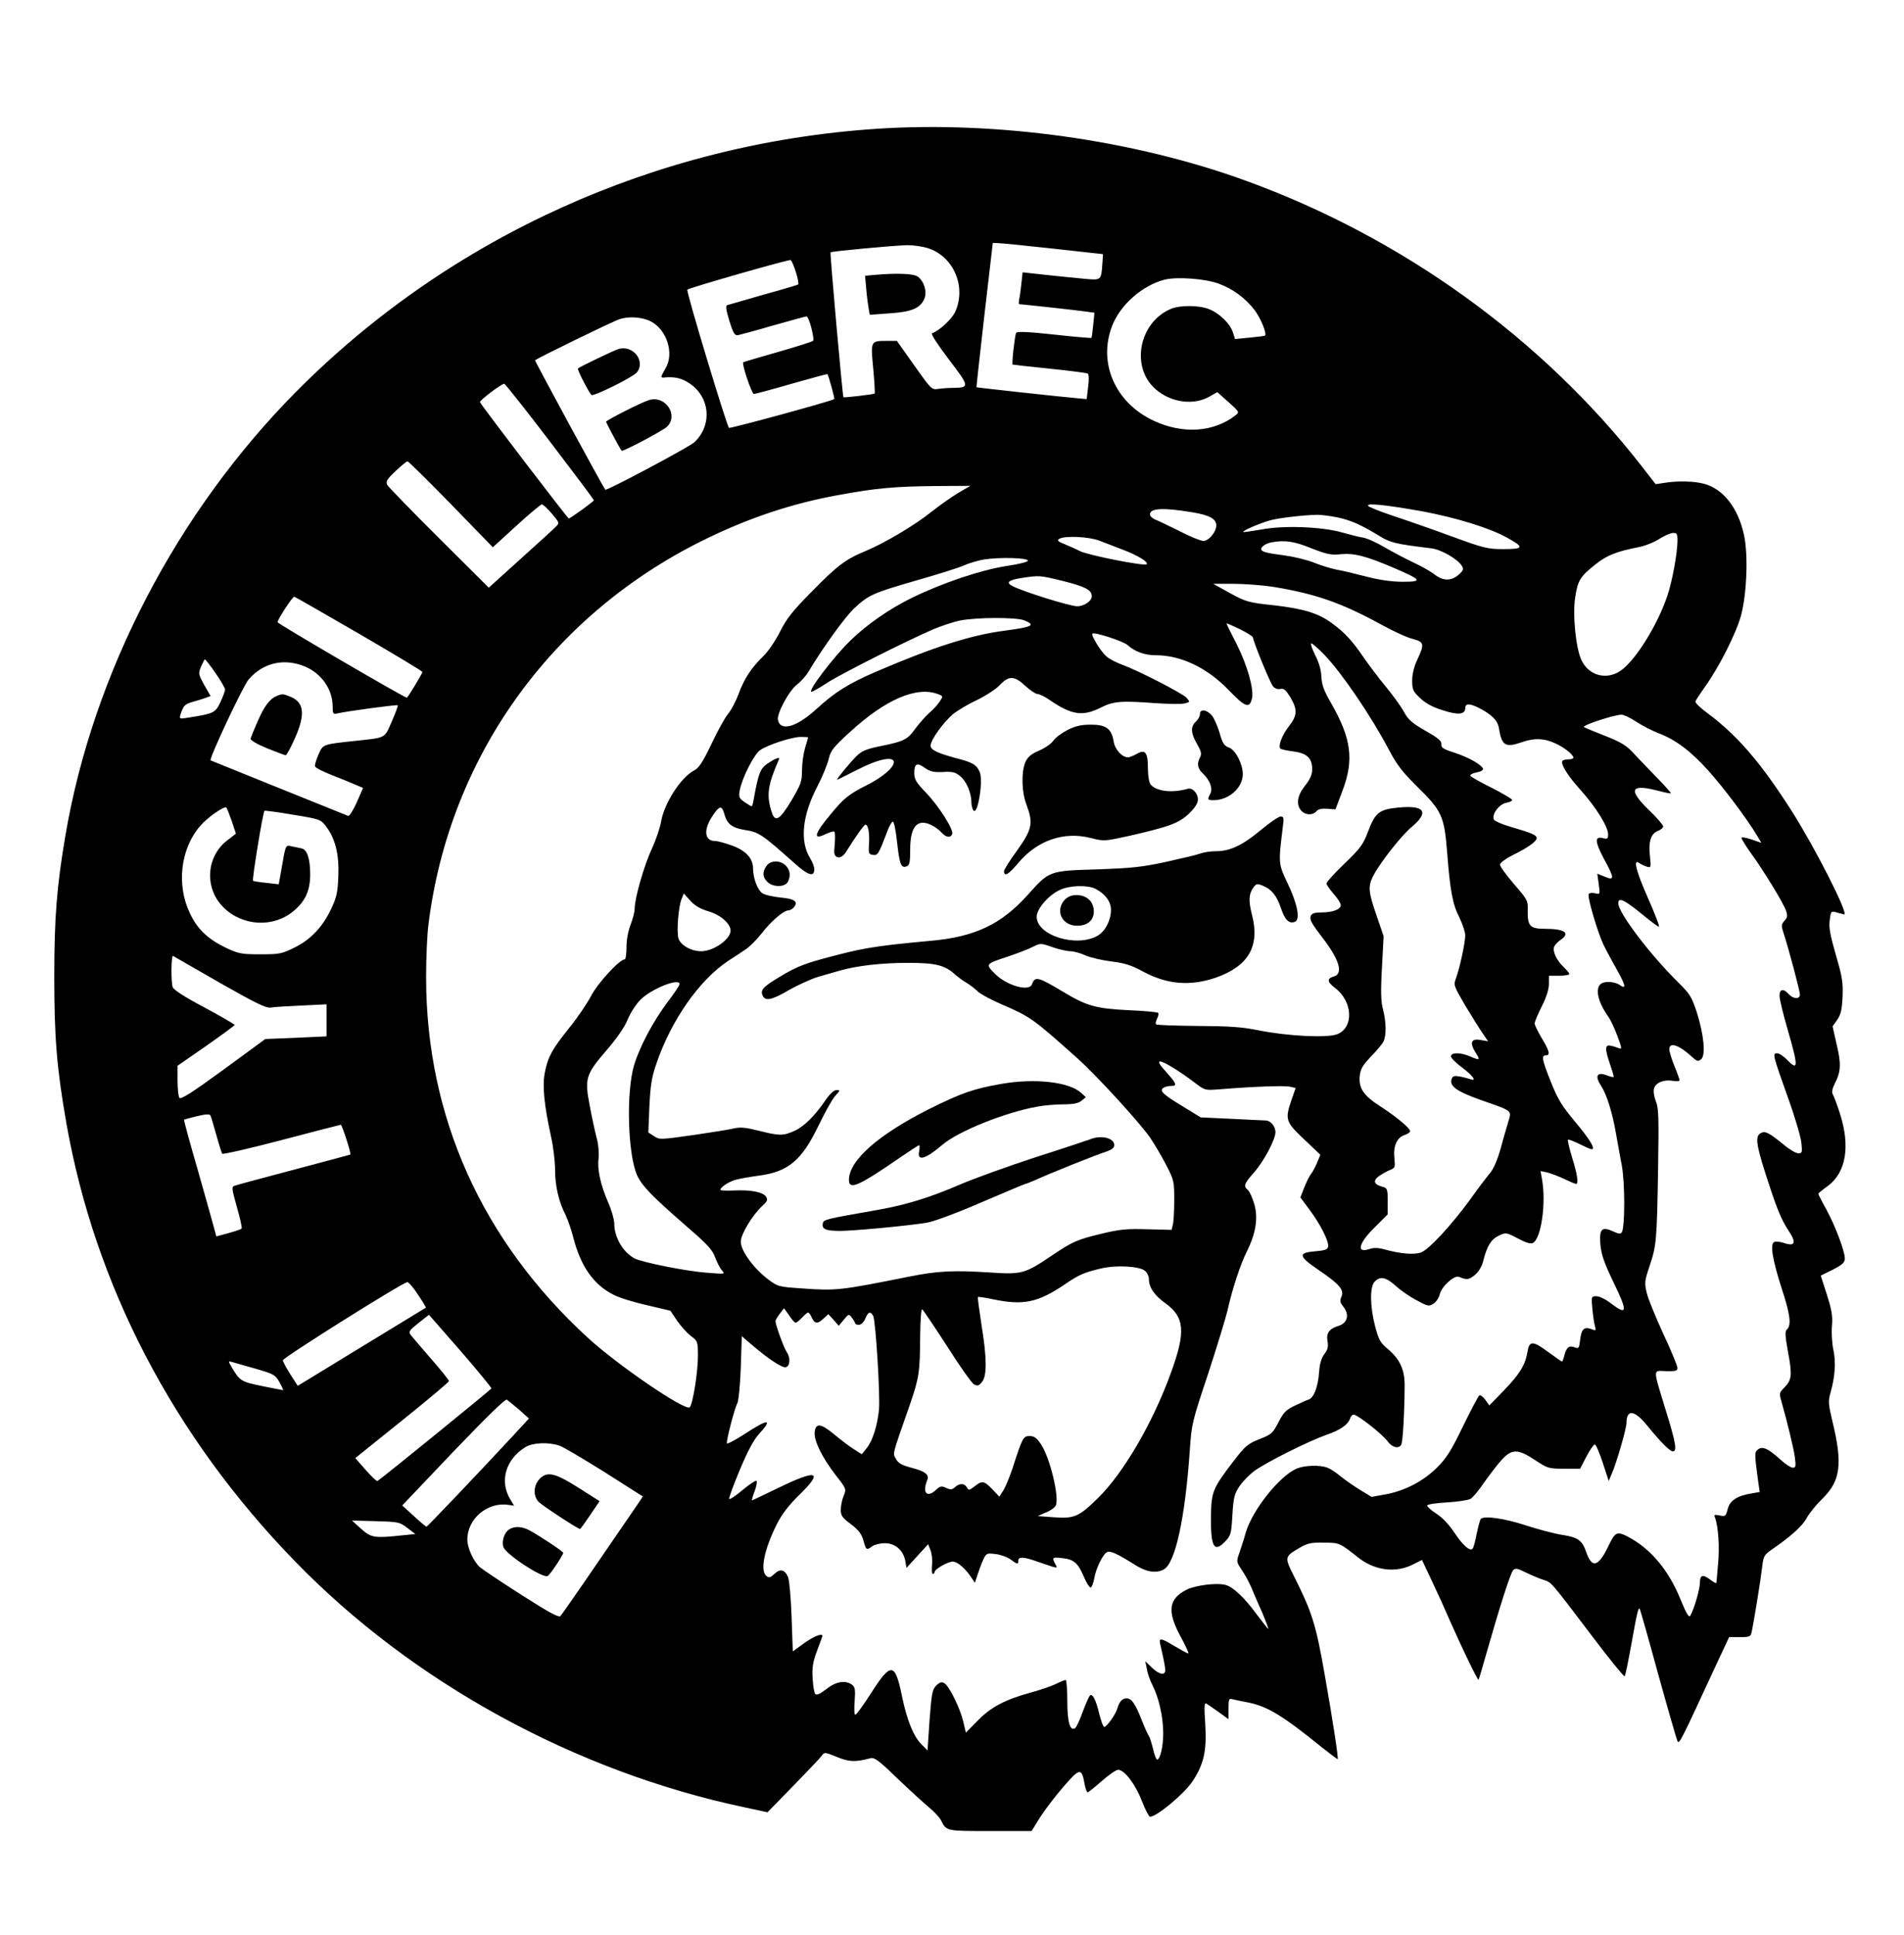 <?xml version="1.0" standalone="no"?>
<!DOCTYPE svg PUBLIC "-//W3C//DTD SVG 20010904//EN"
 "http://www.w3.org/TR/2001/REC-SVG-20010904/DTD/svg10.dtd">
<svg version="1.0" xmlns="http://www.w3.org/2000/svg"
 width="933pt" height="948pt" viewBox="0 0 933 948"
 preserveAspectRatio="xMidYMid meet">

<g transform="translate(0,948) scale(0.1,-0.1)"
fill="#000000" stroke="none">
<path d="M4295 8849 c-1081 -72 -2093 -531 -2845 -1289 -584 -590 -993 -1376
-1129 -2170 -43 -253 -55 -404 -55 -695 0 -300 12 -447 59 -716 140 -796 525
-1535 1120 -2147 576 -594 1374 -1031 2204 -1206 l112 -24 126 129 c70 72 133
138 140 148 12 18 15 18 74 -6 61 -25 89 -26 166 -6 19 4 43 -14 130 -99 60
-57 129 -120 154 -141 25 -20 52 -49 60 -64 27 -54 24 -53 241 -53 l203 0 42
68 c24 37 75 104 115 150 79 92 89 93 103 11 4 -21 10 -39 15 -39 4 0 35 25
69 55 34 30 70 55 80 55 31 0 85 -71 116 -152 17 -43 35 -78 40 -78 33 0 167
111 209 174 55 83 70 150 62 279 -6 88 -5 107 6 101 7 -4 34 -23 61 -42 l47
-34 0 52 c0 44 2 51 18 46 9 -2 44 -10 77 -16 96 -19 171 -65 360 -218 43 -34
79 -61 80 -60 4 5 -23 184 -64 416 -43 246 -62 305 -152 484 -45 90 -45 92 30
136 39 22 56 26 118 25 77 -1 76 0 167 -72 83 -66 187 -79 274 -33 l40 20 50
-106 c28 -59 67 -145 87 -192 54 -123 136 -293 140 -289 2 2 20 63 40 134 66
231 117 390 130 403 10 11 21 9 61 -11 27 -13 66 -30 86 -36 42 -14 31 -1 238
-274 85 -113 158 -202 161 -199 4 4 18 75 33 157 28 156 34 181 41 174 2 -3
43 -146 90 -319 48 -173 91 -322 95 -330 9 -15 15 -3 182 358 l71 152 53 0
c49 0 53 2 58 27 11 51 44 257 51 316 6 55 9 60 53 90 92 64 146 113 166 152
12 22 47 65 78 95 87 86 98 169 47 378 -20 84 -21 98 -9 140 22 78 27 147 14
209 -7 32 -10 85 -7 118 4 49 -1 77 -25 153 l-30 93 59 29 c48 25 59 35 59 55
0 36 -47 160 -91 241 -22 39 -39 73 -39 76 0 2 20 19 44 36 92 66 114 196 62
357 -14 44 -30 86 -35 94 -6 10 -3 27 9 51 31 60 33 98 10 193 l-20 89 22 31
c18 26 24 49 27 114 3 71 -2 99 -33 205 -28 98 -35 134 -30 170 6 46 6 46 38
37 17 -5 32 -9 33 -9 23 0 -140 322 -256 505 -154 241 -267 372 -416 483 -33
24 -59 49 -57 56 2 6 23 38 47 72 70 97 155 267 177 351 28 108 35 295 14 392
-28 131 -101 226 -196 251 -47 13 -127 15 -191 5 l-46 -7 -69 89 c-489 627
-1174 1120 -1940 1398 -550 200 -1219 293 -1809 254z m865 -587 l245 -27 -3
-45 c-6 -84 -5 -83 -86 -76 -39 4 -124 12 -188 19 l-117 13 -6 -55 c-3 -31 -8
-66 -11 -78 -2 -13 -2 -23 0 -23 10 0 285 -30 325 -36 l44 -6 -6 -60 c-3 -33
-7 -61 -9 -63 -2 -2 -84 5 -183 16 -128 14 -181 16 -186 8 -6 -11 -22 -150
-17 -155 2 -1 83 -10 181 -20 98 -10 182 -21 187 -24 6 -4 7 -30 2 -66 l-7
-59 -35 3 c-73 6 -504 53 -505 55 -1 1 17 161 39 355 l41 352 25 -1 c14 0 135
-12 270 -27z m-612 2 c125 -41 188 -188 133 -311 -17 -37 -78 -93 -114 -106
-7 -2 28 -56 82 -127 101 -132 103 -139 26 -140 -22 0 -56 -2 -75 -5 -35 -5
-35 -5 -120 115 l-85 120 -50 0 c-79 0 -79 0 -66 -135 6 -65 9 -120 7 -123 -5
-4 -147 -21 -153 -18 -4 3 -67 706 -63 710 6 5 305 33 376 35 29 0 74 -6 102
-15z m-648 -117 c10 -31 15 -59 11 -61 -3 -2 -80 -25 -171 -50 -91 -26 -170
-49 -177 -51 -8 -3 -5 -24 11 -77 19 -61 26 -72 42 -70 10 2 89 23 174 48 85
24 158 44 162 44 12 0 41 -111 32 -120 -5 -4 -83 -29 -174 -55 -91 -26 -167
-48 -168 -50 -8 -8 42 -155 52 -155 6 0 89 22 185 50 96 27 175 49 176 47 7
-13 36 -119 33 -122 -10 -9 -511 -146 -516 -141 -12 13 -211 671 -204 677 9 9
494 148 506 145 5 -1 16 -28 26 -59z m2073 -57 c70 -26 130 -71 174 -128 30
-39 62 -117 52 -126 -2 -2 -36 -6 -76 -10 l-71 -7 -11 34 c-14 42 -64 91 -115
112 -48 20 -142 21 -188 2 -157 -66 -199 -285 -76 -393 76 -67 189 -82 268
-35 l35 20 55 -49 c53 -47 54 -49 35 -64 -107 -84 -259 -94 -402 -27 -188 88
-273 282 -204 463 40 105 149 200 258 228 60 15 200 5 266 -20z m-2783 -185
c78 -41 115 -157 71 -230 -25 -44 -26 -47 -3 -44 47 4 82 -3 119 -28 103 -67
115 -206 25 -290 -25 -23 -430 -239 -436 -232 -12 15 -347 632 -344 634 12 11
381 191 413 201 46 16 113 11 155 -11z m-496 -587 c119 -156 216 -285 216
-289 0 -5 -115 -89 -123 -89 -5 0 -431 557 -435 570 -3 8 105 90 119 90 4 0
105 -127 223 -282z m-484 -308 l205 -211 115 105 c63 58 120 105 125 105 6 0
28 -20 49 -45 38 -45 38 -46 20 -64 -10 -11 -89 -82 -174 -159 l-155 -140
-243 242 c-134 133 -248 251 -254 261 -9 17 -3 27 40 68 28 26 54 48 59 48 4
0 100 -94 213 -210z m2485 55 c-33 -20 -91 -61 -129 -91 -83 -67 -232 -155
-326 -194 -97 -40 -139 -72 -266 -202 -90 -91 -120 -129 -152 -193 -22 -44
-59 -98 -82 -120 -58 -56 -93 -109 -120 -183 -13 -35 -36 -80 -53 -100 -16
-20 -53 -87 -82 -149 -41 -86 -60 -115 -83 -127 -65 -33 -147 -161 -162 -249
-5 -30 -25 -90 -45 -133 -38 -81 -85 -244 -85 -295 0 -16 -9 -51 -20 -79 -12
-31 -20 -74 -20 -110 0 -33 -4 -60 -9 -60 -25 0 -131 -115 -164 -178 -20 -38
-68 -109 -108 -158 -84 -105 -103 -139 -119 -217 -13 -65 -4 -158 30 -314 11
-48 20 -122 20 -164 0 -78 18 -157 52 -222 10 -21 28 -72 38 -112 36 -139 99
-229 197 -278 26 -14 100 -37 163 -51 l115 -27 33 -49 c19 -27 49 -61 68 -75
33 -25 34 -28 34 -99 0 -77 -25 -235 -40 -250 -20 -21 -352 205 -500 341 -519
476 -791 1083 -792 1763 0 96 5 216 12 265 102 813 597 1506 1339 1875 224
111 438 183 670 225 184 34 276 42 476 44 l170 1 -60 -35z m2275 -90 c165 -31
329 -81 415 -129 85 -47 83 -56 -17 -56 -78 0 -96 4 -259 64 -95 35 -225 80
-286 100 -62 21 -116 42 -119 48 -10 15 86 5 266 -27z m-1125 -5 c83 -14 115
-32 115 -64 0 -32 -37 -76 -63 -76 -13 0 -65 21 -117 48 -52 26 -106 52 -120
57 -14 6 -25 17 -25 25 0 31 66 34 210 10z m706 -24 c70 -15 117 -36 209 -92
54 -33 79 -39 252 -60 49 -5 132 -53 152 -87 9 -15 6 -23 -17 -43 -36 -31 -75
-31 -118 2 -19 15 -65 41 -104 59 -38 18 -101 51 -140 74 -38 22 -85 44 -105
47 -19 3 -66 15 -105 26 -100 28 -286 35 -394 14 -47 -8 -87 -14 -89 -12 -5 6
82 43 132 57 40 11 154 25 226 27 19 1 65 -5 101 -12z m1669 -113 c0 -61 -26
-203 -50 -273 -49 -144 -156 -316 -229 -366 -69 -47 -155 -24 -191 51 -28 57
-45 225 -31 310 12 81 25 102 99 160 56 45 102 63 213 85 31 6 76 24 100 40
24 15 54 29 67 29 19 1 22 -4 22 -36z m-2832 -2 c26 -10 79 -30 117 -45 71
-27 124 -60 114 -70 -10 -11 -292 45 -329 65 -19 10 -53 25 -75 34 -31 12 -36
18 -25 25 27 17 148 11 198 -9z m1038 -37 c77 -30 97 -34 144 -29 65 6 122 -8
260 -67 137 -59 143 -68 44 -68 -53 0 -112 8 -177 25 -54 14 -121 30 -150 35
-28 6 -78 21 -112 35 -33 13 -96 28 -140 34 -86 11 -115 18 -115 31 0 12 23
28 50 33 66 12 110 6 196 -29z m-1389 -60 c2 -6 -39 -17 -106 -27 -122 -19
-309 -81 -459 -154 -110 -53 -224 -132 -305 -211 -84 -82 -214 -253 -190 -251
4 0 40 20 78 45 70 45 386 204 520 262 39 16 96 35 128 42 82 16 276 17 316 1
58 -24 43 -32 -99 -51 -162 -21 -349 -81 -626 -200 -136 -59 -201 -99 -294
-184 -97 -89 -177 -111 -188 -52 -6 30 54 142 92 171 19 15 46 44 58 65 70
117 181 271 225 311 69 64 90 74 302 135 102 29 207 62 232 73 26 12 71 25
100 30 72 12 211 9 216 -5z m171 -100 c111 -28 142 -44 142 -75 0 -23 -37 -49
-72 -49 -34 0 -260 70 -317 99 -33 17 -20 29 41 39 93 14 90 14 206 -14z
m1032 -29 c207 -34 333 -78 529 -185 58 -32 127 -64 154 -70 56 -15 58 -25 22
-102 -16 -33 -25 -71 -25 -102 0 -44 4 -53 39 -86 26 -25 61 -44 109 -59 76
-25 112 -22 112 10 0 23 20 24 63 3 67 -34 96 -63 102 -102 14 -86 32 -96 115
-67 58 20 106 19 160 -6 45 -20 90 -56 90 -71 0 -4 -11 -8 -24 -8 -14 0 -27
-3 -30 -8 -9 -15 24 -70 89 -142 77 -86 135 -180 135 -217 0 -22 -3 -24 -25
-19 -42 11 -40 -17 4 -100 53 -97 53 -109 5 -89 l-37 15 7 -51 c7 -51 7 -51
-18 -45 -14 3 -27 2 -31 -4 -8 -12 42 -182 71 -245 13 -27 42 -81 64 -120 46
-81 51 -104 18 -81 -27 19 -79 21 -96 4 -26 -26 -10 -90 40 -160 9 -12 29 -54
43 -92 23 -61 24 -68 8 -61 -10 4 -28 10 -40 12 -29 7 -30 -14 -3 -92 11 -32
19 -60 17 -61 -2 -2 -18 2 -36 9 -46 17 -57 -5 -25 -53 27 -41 55 -130 73
-235 7 -38 19 -108 28 -154 16 -86 16 -303 0 -328 -6 -9 -16 -8 -41 4 -56 26
-70 14 -64 -62 5 -52 17 -88 66 -190 69 -142 66 -161 -13 -101 -25 20 -58 36
-72 36 -25 0 -26 -1 -20 -62 3 -35 9 -73 13 -86 6 -20 4 -22 -18 -13 -35 13
-49 0 -55 -52 -5 -43 -7 -45 -28 -37 -27 10 -40 -1 -50 -43 -4 -15 -9 -27 -11
-27 -2 0 -31 20 -65 45 -78 58 -95 58 -104 3 -11 -65 -37 -108 -115 -189 l-72
-74 -20 28 c-11 15 -24 25 -29 21 -5 -3 -41 -71 -80 -151 -58 -120 -80 -155
-127 -202 -67 -67 -159 -115 -254 -132 l-67 -12 -56 34 c-31 19 -74 49 -95 66
-21 18 -50 37 -65 43 -38 14 -110 12 -150 -4 -84 -35 -217 -202 -250 -312 -9
-33 -24 -78 -32 -102 -15 -42 -14 -44 10 -80 14 -20 36 -59 48 -87 11 -27 36
-85 55 -127 18 -43 31 -78 29 -78 -2 0 -28 33 -58 73 -61 83 -116 134 -153
143 -43 11 -147 -2 -190 -24 -88 -45 -96 -105 -29 -229 25 -46 42 -83 38 -83
-5 0 -34 16 -66 35 -68 41 -79 43 -72 12 18 -79 25 -114 25 -129 0 -28 -31
-21 -66 13 l-32 31 8 -39 c3 -21 16 -57 28 -80 30 -58 52 -155 52 -234 0 -66
-15 -129 -30 -129 -4 0 -14 24 -20 53 -7 28 -16 57 -20 62 -5 6 -21 42 -36 80
-31 79 -49 105 -74 105 -21 0 -35 -16 -45 -50 -8 -29 -52 -90 -64 -90 -5 0
-16 30 -25 66 -16 69 -34 101 -46 87 -4 -4 -20 -41 -35 -80 -14 -40 -31 -76
-37 -79 -25 -16 -38 30 -38 133 0 57 -4 103 -8 103 -5 0 -27 -9 -49 -20 -23
-11 -76 -29 -120 -41 -128 -35 -198 -72 -262 -138 l-58 -59 -13 55 c-16 66
-68 172 -92 187 -14 8 -22 6 -40 -11 -20 -20 -23 -39 -33 -170 l-10 -148 -28
28 c-40 39 -72 117 -97 237 -34 167 -54 169 -152 15 -37 -58 -71 -105 -77
-105 -5 0 -6 29 -3 67 4 56 2 68 -13 80 -33 23 -79 16 -126 -22 -29 -22 -47
-31 -54 -24 -5 5 -11 40 -13 77 -3 54 1 80 22 136 14 37 26 70 26 72 0 15 -44
-3 -90 -36 l-55 -40 -6 167 c-3 93 -11 180 -17 196 -16 38 -38 44 -67 17 -20
-19 -27 -21 -40 -10 -31 26 -10 131 52 254 25 49 58 92 110 143 120 117 88
127 -105 33 -68 -33 -125 -60 -127 -60 -2 0 3 20 13 45 9 24 13 47 9 51 -3 3
-34 -17 -69 -46 -34 -29 -64 -48 -65 -43 -2 5 22 70 53 144 39 93 68 147 95
176 68 74 42 73 -72 -2 -46 -30 -85 -50 -87 -46 -4 12 37 171 51 196 6 11 14
89 17 174 l5 155 55 -47 c76 -65 142 -108 160 -105 21 4 25 45 6 73 -15 22
-56 135 -56 153 0 5 10 21 21 36 l21 27 25 -35 c13 -20 27 -36 32 -36 4 0 18
11 31 25 13 14 26 25 30 25 4 0 12 -11 18 -25 14 -31 29 -32 58 -4 l23 21 26
-28 25 -29 25 30 c24 29 25 29 39 10 9 -11 16 -23 16 -27 0 -5 8 -8 19 -8 11
0 23 12 31 30 14 34 25 38 39 13 12 -25 35 -391 28 -461 -8 -76 -31 -151 -60
-186 l-24 -30 -38 24 c-21 13 -65 46 -97 73 -66 55 -91 57 -96 11 -4 -42 36
-123 102 -209 54 -69 54 -70 40 -103 -8 -19 -14 -50 -14 -68 0 -29 7 -39 50
-71 38 -29 52 -48 61 -80 13 -47 15 -49 43 -28 11 8 39 15 62 15 50 0 90 -34
100 -86 l6 -35 53 58 53 58 12 -30 c6 -16 10 -49 7 -72 -2 -24 -1 -43 4 -43 5
0 9 4 9 9 0 14 65 51 89 51 23 0 63 -35 92 -80 l16 -24 13 39 c7 22 19 55 28
74 15 32 17 33 60 28 24 -3 57 -14 73 -26 34 -25 39 -26 39 -6 0 20 26 19 96
-6 103 -35 98 -35 85 -11 -17 32 -14 35 34 29 57 -6 77 -23 107 -93 12 -29 27
-52 33 -51 5 2 13 22 17 44 8 51 44 122 64 130 17 6 48 -8 134 -62 56 -36 104
-44 142 -24 57 30 105 250 128 581 9 134 12 144 89 375 43 131 86 272 96 313
23 105 63 225 95 290 44 87 56 165 36 232 -9 31 -23 61 -31 68 -23 19 -19 31
29 85 50 57 106 163 106 199 0 28 -23 56 -48 57 -9 0 -85 4 -167 8 l-151 7
-85 52 c-100 60 -120 79 -98 93 8 5 24 9 37 9 32 0 28 11 -24 69 -32 35 -41
51 -29 51 18 0 96 -48 171 -105 49 -37 49 -37 124 -31 160 13 319 19 343 12
l26 -6 -20 -57 c-33 -97 -30 -108 61 -194 l80 -76 -16 -39 c-9 -21 -22 -46
-29 -54 -7 -8 -22 -38 -33 -65 l-20 -51 44 -59 c54 -72 97 -157 92 -182 -2
-14 -15 -19 -63 -23 -87 -7 -83 -24 20 -94 100 -68 123 -96 108 -129 -8 -18
-7 -28 8 -46 33 -40 23 -82 -21 -96 -46 -14 -62 -35 -55 -75 5 -28 1 -42 -15
-63 -14 -18 -23 -46 -26 -87 -5 -73 -26 -128 -51 -136 -10 -3 -40 -17 -68 -30
-42 -20 -55 -32 -80 -81 -28 -54 -34 -60 -93 -83 -58 -23 -70 -33 -129 -110
-100 -131 -107 -148 -109 -264 -2 -155 15 -185 70 -127 27 28 30 38 35 129 5
85 10 104 34 140 15 23 49 58 75 77 58 42 264 145 352 176 68 23 106 50 116
81 3 10 11 18 17 18 19 0 140 -95 165 -129 23 -32 55 -40 68 -19 8 12 16 148
17 288 1 79 -23 132 -83 182 -35 29 -44 44 -61 108 -26 99 -27 194 -4 220 27
30 56 24 104 -19 24 -22 70 -54 103 -71 55 -30 60 -31 83 -16 13 8 26 29 30
45 8 38 71 95 94 86 38 -16 49 -15 78 9 20 17 35 42 42 72 18 71 38 103 76
121 34 16 36 16 93 -14 41 -22 63 -28 74 -22 41 23 65 198 44 313 l-7 39 30
-6 c17 -4 55 -18 85 -32 29 -14 56 -25 59 -25 13 0 7 45 -19 128 -14 46 -23
86 -21 89 3 2 28 -7 56 -21 28 -14 55 -26 60 -26 21 0 -6 45 -80 134 -66 79
-86 112 -119 195 -44 110 -48 131 -25 131 23 0 18 21 -20 84 -19 32 -35 65
-35 72 0 8 16 46 35 84 23 45 35 84 35 110 l0 40 50 0 c28 0 50 4 50 8 0 5
-12 19 -26 33 -35 32 -56 76 -49 99 3 10 17 25 30 34 53 35 24 56 -76 56 -71
0 -84 14 -83 86 2 53 0 55 -67 133 -38 44 -69 87 -69 95 0 9 26 28 61 46 77
38 119 68 119 84 0 15 -23 25 -126 55 -39 11 -76 27 -82 34 -17 21 21 76 58
84 17 3 30 9 30 14 0 5 -45 31 -99 59 -55 27 -102 54 -106 59 -3 6 11 13 30
17 20 3 34 11 32 18 -7 20 -69 55 -138 78 -56 18 -68 25 -66 42 2 16 -16 31
-78 66 -66 38 -85 54 -106 94 -15 27 -55 82 -89 123 -34 41 -82 105 -107 141
-55 81 -93 123 -155 168 -67 50 -139 72 -287 89 -122 13 -134 16 -213 59 l-83
46 100 0 c55 0 143 -7 195 -15z m-4480 -230 c170 -99 310 -183 310 -187 0 -6
-62 -110 -76 -126 -4 -5 -633 362 -634 370 0 13 75 128 82 125 4 -1 147 -83
318 -182z m4380 -18 c0 -18 84 -223 98 -239 9 -11 23 -16 36 -13 17 4 27 -5
49 -41 36 -60 34 -90 -7 -142 -33 -41 -54 -97 -42 -109 3 -4 32 -10 63 -14 68
-9 93 -33 93 -88 0 -26 -10 -48 -35 -80 -39 -49 -45 -93 -18 -123 20 -22 56
-23 74 -2 8 10 26 14 53 12 l40 -3 34 90 c58 152 44 257 -55 430 -36 62 -46
90 -48 130 -1 32 -12 70 -29 103 -15 30 -25 57 -21 60 3 3 33 -23 66 -57 88
-93 230 -302 316 -466 38 -72 66 -108 140 -181 118 -116 130 -142 144 -316 15
-194 27 -257 60 -322 16 -33 29 -72 29 -88 0 -36 -27 -161 -45 -209 -13 -35
-12 -37 45 -135 33 -54 71 -116 86 -137 l26 -38 -36 6 c-47 9 -56 -12 -26 -60
25 -40 23 -41 -27 -20 -46 20 -93 20 -93 0 0 -8 25 -33 55 -55 51 -38 74 -69
41 -57 -8 3 -31 9 -50 13 -28 5 -37 3 -42 -10 -14 -36 22 -62 143 -105 157
-55 150 -50 135 -103 -7 -24 -25 -83 -38 -133 -17 -59 -35 -102 -55 -125 -16
-19 -61 -78 -99 -132 -90 -122 -196 -237 -235 -253 -32 -13 -101 -8 -183 15
-30 8 -53 8 -72 1 -65 -22 -53 28 25 105 l65 65 0 64 c0 60 -2 65 -25 71 -43
11 -49 30 -17 53 16 11 41 25 55 30 23 9 24 14 20 55 -7 59 11 102 48 115 16
5 29 14 29 19 0 15 -66 70 -143 120 -85 54 -110 91 -104 151 4 35 14 52 55 95
27 28 55 61 61 73 15 29 14 97 -2 158 -10 38 -12 87 -5 205 l8 154 -35 102
c-40 116 -42 141 -16 193 34 65 136 196 190 241 85 72 63 106 -65 94 -95 -9
-115 -24 -150 -117 -24 -64 -37 -82 -115 -157 -49 -47 -89 -91 -89 -98 0 -6
16 -29 35 -51 19 -21 35 -46 35 -55 0 -21 -39 -36 -96 -36 -32 0 -46 -5 -51
-17 -7 -18 3 -36 63 -114 79 -104 97 -171 49 -183 -33 -9 -32 -27 6 -55 87
-65 95 -193 13 -227 -48 -20 -247 -10 -389 19 -80 16 -140 20 -297 21 -108 1
-199 4 -203 8 -4 3 -1 16 5 28 6 12 9 25 5 28 -4 4 -68 10 -143 13 -161 8
-206 20 -322 90 -124 74 -138 78 -153 37 -14 -38 -125 -6 -182 52 -47 48 -48
47 70 86 44 15 97 35 117 46 37 18 39 18 95 -2 32 -11 71 -20 88 -20 16 0 49
-9 73 -20 24 -11 81 -24 127 -30 67 -8 100 -19 157 -50 118 -63 229 -72 354
-30 161 56 219 154 179 308 -18 70 -16 103 8 136 13 17 18 18 45 7 44 -18 68
-49 89 -110 19 -58 40 -78 68 -67 28 10 13 88 -36 190 -45 94 -45 97 -23 274
6 45 5 52 -11 52 -9 0 -52 -29 -95 -65 -90 -75 -152 -105 -220 -105 -27 0 -61
-5 -77 -11 -15 -6 -91 -24 -168 -41 -119 -26 -170 -31 -340 -37 -235 -7 -233
-7 -339 -125 -129 -144 -259 -206 -476 -225 -239 -22 -316 -33 -445 -66 -172
-44 -206 -57 -297 -112 -78 -47 -92 -62 -82 -88 12 -31 43 -26 127 23 47 27
112 56 144 66 32 9 81 23 108 31 84 24 204 38 335 38 134 0 180 -11 230 -57
14 -12 39 -31 55 -40 17 -10 42 -29 56 -43 14 -13 67 -42 117 -63 141 -61 153
-69 372 -265 94 -84 308 -318 357 -390 22 -33 58 -94 79 -135 37 -72 38 -79
38 -170 0 -52 -3 -106 -7 -120 l-6 -25 -119 3 c-100 3 -134 0 -225 -22 -120
-29 -141 -38 -246 -109 -129 -87 -145 -91 -296 -81 -183 12 -262 8 -405 -21
-330 -66 -353 -69 -517 -57 -120 8 -122 9 -172 47 -70 54 -131 138 -131 182 0
37 57 131 108 178 22 20 25 28 16 42 -14 23 -74 35 -157 31 -37 -2 -67 0 -67
3 0 12 36 37 70 48 19 6 70 15 114 21 149 19 214 73 300 252 30 62 65 125 80
141 23 25 24 27 5 27 -12 0 -32 -18 -52 -47 -53 -78 -105 -130 -152 -152 -56
-26 -76 -26 -178 0 -64 16 -89 18 -121 11 -23 -6 -114 -20 -202 -33 -157 -22
-162 -23 -189 -5 l-28 18 5 127 c5 101 11 142 33 206 72 215 212 415 355 509
25 16 62 40 82 54 21 13 56 49 79 78 46 60 109 114 132 114 8 0 20 7 27 15 23
28 4 42 -65 48 -37 4 -78 13 -89 21 -24 15 -46 75 -46 122 0 49 -36 88 -104
112 -33 12 -70 22 -82 22 -50 0 -58 51 -17 116 38 59 50 62 63 14 13 -47 38
-66 100 -76 68 -10 85 -22 241 -161 70 -63 99 -71 99 -31 0 12 -9 35 -20 53
-52 84 -39 211 35 352 24 46 48 105 55 132 10 44 22 59 105 135 173 159 326
225 430 186 27 -10 27 -11 10 -36 -9 -15 -32 -40 -51 -56 -18 -16 -49 -51 -69
-78 -39 -54 -55 -62 -174 -86 -68 -14 -90 -24 -115 -49 -33 -33 -100 -115 -94
-115 2 0 47 23 101 50 101 52 177 67 177 36 0 -26 -56 -74 -130 -111 -89 -45
-114 -64 -178 -142 -83 -99 -91 -131 -26 -99 20 9 39 15 42 12 5 -6 5 -39 0
-91 -4 -43 34 -48 58 -8 45 73 88 133 95 133 13 0 21 -42 17 -96 -3 -44 -1
-49 19 -52 24 -4 28 3 70 113 10 28 23 50 28 50 6 0 15 -46 21 -103 12 -108
20 -127 47 -116 14 5 17 21 17 84 0 114 37 153 108 116 15 -8 36 -23 46 -35
22 -24 44 -27 52 -7 8 21 -64 135 -128 202 -49 51 -58 66 -58 97 0 47 13 53
52 25 26 -18 43 -22 89 -20 48 3 61 -1 86 -22 29 -25 53 -81 53 -127 0 -13 4
-30 9 -38 21 -32 50 142 32 186 -15 36 -34 48 -113 68 -93 25 -128 41 -128 62
0 28 64 117 112 156 24 19 77 50 118 69 41 20 91 52 109 72 45 47 71 46 125
-4 24 -22 51 -40 60 -40 10 0 36 -13 59 -29 108 -74 162 -82 250 -38 63 32 99
35 273 22 61 -4 124 -5 139 -1 27 7 27 7 9 28 -21 22 -238 134 -319 163 -27
10 -61 28 -73 39 -28 24 -77 104 -69 112 9 9 151 -37 172 -56 37 -33 84 -50
138 -50 124 0 252 -61 358 -171 81 -84 102 -92 114 -40 10 46 -24 165 -76 267
-27 52 -49 97 -49 100 0 2 29 -11 65 -28 36 -18 65 -36 65 -41z m-5084 -174
c26 -38 47 -74 47 -81 0 -7 -10 -34 -23 -62 -25 -52 -31 -56 -160 -76 -45 -7
-44 -8 -29 34 9 25 19 34 51 43 22 6 52 15 65 20 l25 9 -31 54 c-29 53 -30 56
-16 90 9 20 17 36 19 36 3 0 26 -30 52 -67z m438 32 c81 -34 135 -111 136
-193 0 -39 2 -42 23 -37 46 11 292 44 296 40 2 -3 -11 -38 -29 -79 -37 -85
-25 -79 -185 -96 -155 -17 -152 -15 -175 -68 -11 -25 -19 -51 -16 -57 2 -6 37
-24 77 -40 41 -16 93 -37 116 -47 l42 -18 -31 -71 c-17 -38 -36 -68 -42 -66
-34 13 -671 271 -674 272 -9 7 158 363 186 396 71 83 174 106 276 64z m6523
-270 c29 -19 77 -44 108 -56 85 -32 159 -87 247 -185 75 -84 188 -234 237
-316 l22 -37 -46 16 c-25 8 -48 13 -51 10 -3 -3 17 -36 44 -74 63 -86 161
-246 174 -285 8 -23 7 -33 -8 -49 -15 -17 -16 -24 -5 -57 27 -83 81 -287 81
-304 0 -24 -32 -23 -55 2 -26 29 -45 25 -45 -8 0 -16 18 -91 40 -166 53 -183
53 -206 -5 -146 -16 17 -37 30 -47 30 -23 0 -22 -6 54 -219 33 -91 62 -190 65
-218 5 -49 4 -53 -15 -53 -11 0 -44 19 -72 43 -73 59 -90 68 -112 56 -27 -14
-23 -53 21 -191 57 -179 79 -232 116 -288 39 -58 31 -78 -24 -59 -17 6 -38 8
-46 5 -23 -8 -10 -86 36 -229 41 -124 48 -178 26 -199 -11 -10 -10 -29 5 -113
21 -113 18 -136 -19 -173 -24 -24 -25 -28 -14 -66 30 -106 59 -226 66 -273 6
-46 5 -53 -10 -53 -10 0 -37 18 -61 40 -59 54 -88 67 -110 49 -17 -14 -17 -19
2 -161 l7 -47 -39 -7 c-71 -11 -108 -35 -118 -77 -9 -35 -12 -37 -39 -31 -26
5 -29 4 -23 -11 16 -42 23 -146 15 -225 -4 -47 -8 -89 -8 -93 -1 -5 -13 1 -27
12 -39 30 -54 27 -54 -12 0 -32 -28 -128 -47 -162 -7 -11 -19 9 -47 77 -60
149 -150 254 -263 312 -50 25 -59 20 -91 -47 -49 -103 -81 -112 -109 -31 -20
59 -41 73 -119 85 -38 6 -118 27 -179 47 -100 33 -202 48 -219 31 -3 -3 -12
-36 -20 -73 -7 -37 -16 -70 -20 -73 -13 -14 -47 16 -88 77 -27 41 -60 76 -90
95 -26 17 -46 35 -44 40 1 6 45 12 97 15 52 3 103 11 114 17 12 6 43 44 70 84
28 39 66 89 86 110 49 52 78 51 160 -3 62 -41 67 -43 143 -43 l79 0 31 60 c17
33 36 59 41 59 6 -1 23 -42 39 -90 l29 -89 15 35 c25 58 72 222 72 249 1 69
39 64 101 -12 66 -81 112 -127 126 -127 22 0 15 42 -33 197 -66 216 -66 198 0
196 47 -1 56 1 56 16 0 9 -31 85 -70 168 -38 83 -75 173 -81 201 -11 46 -10
58 14 129 34 101 36 122 42 474 4 255 3 302 -11 334 -8 21 -13 49 -9 62 7 29
49 46 92 38 18 -3 33 -2 33 3 0 5 -11 36 -25 70 -14 34 -25 71 -25 82 0 37 48
21 112 -38 24 -22 29 -23 44 -11 23 19 14 118 -21 229 -25 76 -34 91 -89 145
-140 138 -296 343 -296 390 0 33 31 17 133 -67 32 -26 62 -48 66 -48 5 0 -20
65 -55 144 -58 131 -73 193 -40 167 6 -4 21 -12 34 -16 23 -7 23 -6 17 52 -8
70 5 110 40 123 14 5 25 15 25 22 0 6 -31 43 -70 80 -105 102 -90 130 50 93
30 -8 56 -13 58 -11 1 2 -30 37 -70 78 -40 41 -92 95 -115 120 -33 36 -61 53
-135 82 -51 20 -99 40 -106 44 -12 8 139 58 183 61 11 0 44 -15 72 -34z
m-4057 -77 c0 -2 -7 -25 -15 -52 -8 -27 -15 -76 -15 -109 0 -55 -5 -69 -52
-149 -58 -96 -80 -109 -97 -55 -26 81 -19 130 33 250 7 14 5 16 -10 11 -11 -4
-32 -17 -49 -29 -30 -22 -40 -50 -61 -167 -3 -21 -8 -38 -11 -38 -3 0 -18 10
-35 21 -27 19 -29 25 -23 58 12 62 71 178 101 197 41 27 153 63 197 64 20 0
37 -1 37 -2z m-2824 -411 l20 -61 -40 -31 c-106 -79 -116 -235 -22 -329 94
-95 249 -102 347 -17 55 46 79 100 79 177 0 77 -15 123 -43 128 -12 3 -34 7
-48 10 -30 7 -29 10 -50 -113 l-13 -73 -60 7 c-33 3 -63 8 -66 10 -6 4 48 335
56 343 1 2 64 -6 139 -19 131 -21 137 -24 161 -55 47 -61 66 -138 62 -244 -3
-81 -8 -105 -35 -162 -42 -89 -100 -151 -182 -191 -61 -30 -73 -32 -166 -32
-91 0 -106 3 -166 31 -88 42 -140 90 -177 167 -69 141 -48 321 51 433 34 40
117 97 126 88 3 -3 15 -33 27 -67z m4232 -331 c48 -25 77 -64 76 -104 0 -50
-28 -104 -64 -125 -103 -61 -300 0 -300 92 0 39 59 107 115 132 48 22 135 24
173 5z m-1895 -111 c58 -17 107 -60 107 -94 0 -42 -83 -101 -144 -101 -51 0
-103 31 -112 65 -9 35 1 153 15 189 l12 29 32 -36 c23 -25 50 -40 90 -52z
m-2397 -349 c178 -101 227 -125 250 -122 16 3 84 7 152 10 l122 6 0 -79 0 -78
-150 -7 -150 -6 -206 -151 c-155 -113 -209 -147 -215 -137 -5 7 -9 45 -9 85
l0 72 140 97 c77 54 140 100 140 103 0 3 -67 42 -149 86 -100 53 -152 87 -155
100 -9 30 -7 157 2 152 4 -2 106 -61 228 -131z m2254 -7 c0 -6 -27 -47 -61
-91 -68 -91 -133 -213 -161 -303 -41 -133 -32 -443 15 -545 25 -52 74 -102
244 -250 100 -86 124 -113 137 -149 9 -24 24 -53 33 -64 18 -19 17 -19 -72
-12 -99 7 -315 50 -355 70 -56 29 -100 103 -100 171 0 19 -13 66 -30 104 -37
85 -54 161 -47 214 3 23 0 66 -8 96 -8 30 -24 103 -35 162 -26 135 -21 153 84
275 50 58 87 112 102 149 13 32 41 75 62 96 53 54 192 109 192 77z m-2270
-739 c13 -47 26 -88 29 -92 4 -4 135 26 291 67 156 41 287 75 290 75 6 0 52
-142 47 -146 -1 -1 -126 -34 -276 -74 -151 -40 -282 -75 -292 -79 -15 -5 -13
-15 12 -105 16 -55 26 -102 23 -105 -3 -3 -32 -13 -65 -22 l-59 -16 -11 41
c-6 23 -42 151 -80 285 -39 134 -69 244 -67 246 2 1 30 9 63 17 42 10 62 11
66 4 3 -6 16 -49 29 -96z m4551 -666 c11 -9 19 -28 19 -41 0 -40 27 -79 80
-117 95 -68 101 -140 29 -338 -89 -247 -234 -495 -359 -617 -94 -92 -115 -101
-215 -94 l-80 6 41 18 c23 9 44 25 48 34 17 44 -29 234 -73 300 -21 31 -33 40
-56 40 -31 0 -35 -8 -84 -160 -13 -38 -32 -85 -43 -104 l-21 -33 -34 36 c-40
42 -51 44 -88 14 -25 -19 -28 -20 -37 -5 -11 21 -36 22 -58 2 -14 -13 -22 -14
-44 -4 -23 11 -29 9 -51 -11 -43 -40 -67 -12 -41 50 10 26 -10 42 -75 59 -49
13 -67 22 -78 43 -17 30 -22 11 68 268 45 132 49 157 50 338 1 77 5 131 10
128 5 -4 60 -85 122 -181 61 -97 121 -181 132 -187 17 -9 24 -7 39 12 25 30
24 119 -3 283 -11 71 -19 131 -17 133 3 2 36 -3 74 -11 148 -31 219 -17 353
74 69 47 93 57 176 77 77 18 190 11 216 -12z m-3563 -116 c23 -34 40 -63 39
-64 -1 -1 -143 -87 -315 -192 l-313 -191 -36 56 c-20 31 -36 62 -37 69 -1 12
586 381 610 383 6 1 30 -27 52 -61z m360 -460 c-3 -6 -535 -439 -558 -453 -4
-3 -30 22 -58 54 l-51 58 229 184 c126 101 229 188 230 193 0 5 -39 54 -88
110 -48 55 -93 108 -100 117 -11 15 -6 22 39 58 l51 40 154 -176 c85 -98 153
-181 152 -185z m-1156 97 c90 -26 97 -30 118 -67 12 -21 19 -38 17 -38 -3 0
-49 9 -103 20 -103 21 -109 25 -149 93 -17 29 -17 30 1 25 10 -3 62 -18 116
-33z m1293 -202 l47 -42 -83 -90 c-188 -202 -414 -439 -419 -440 -3 0 -31 23
-62 52 l-57 52 250 263 c170 177 255 260 263 255 7 -5 34 -27 61 -50z m196
-175 c19 -6 118 -65 222 -130 l187 -119 -28 -42 c-194 -284 -366 -534 -376
-544 -8 -8 -55 17 -191 104 -99 63 -191 125 -204 136 -31 29 -61 94 -61 135 0
101 98 185 200 170 l29 -4 -18 30 c-55 89 -23 198 74 257 35 22 114 25 166 7z
m-745 -403 l39 -30 -60 -6 c-139 -15 -156 -13 -205 31 l-45 41 116 -3 c111 -3
117 -4 155 -33z"/>
<path d="M4282 8133 l-43 -4 6 -67 c3 -37 9 -80 12 -96 l5 -28 97 7 c106 7
148 24 169 68 17 34 1 89 -31 112 -21 15 -103 18 -215 8z"/>
<path d="M3030 7770 c-21 -6 -189 -87 -198 -95 -5 -5 56 -123 67 -130 12 -7
202 87 221 110 46 55 -18 137 -90 115z"/>
<path d="M3180 7520 c-35 -10 -210 -99 -210 -106 0 -5 66 -129 76 -142 4 -7
200 97 222 117 59 57 -7 156 -88 131z"/>
<path d="M5880 5982 c0 -11 -9 -27 -20 -37 -27 -24 -25 -58 6 -110 20 -35 23
-48 15 -64 -17 -31 -13 -56 13 -80 35 -33 50 -74 37 -99 -16 -29 -14 -32 17
-32 75 1 142 61 142 128 0 49 -36 119 -68 130 -23 8 -31 20 -45 69 -9 32 -26
71 -37 86 -25 31 -60 36 -60 9z"/>
<path d="M5231 5904 c-28 -15 -60 -38 -69 -52 -9 -14 -40 -36 -70 -49 -41 -18
-56 -31 -68 -58 -20 -49 -18 -145 6 -207 34 -91 28 -120 -45 -223 -36 -49 -65
-95 -65 -102 0 -30 22 -18 71 41 92 109 222 154 353 121 66 -17 68 -16 184 9
202 46 248 63 298 110 30 29 44 51 44 69 0 31 -26 59 -49 53 -78 -22 -154 -13
-183 21 -7 9 -13 42 -13 79 0 78 -13 95 -54 71 -16 -9 -36 -17 -44 -17 -29 0
-64 39 -70 78 -10 62 -37 82 -110 82 -48 0 -76 -6 -116 -26z"/>
<path d="M3756 5238 c-21 -30 -20 -54 4 -78 27 -27 85 -27 100 -1 16 30 12 59
-10 81 -27 27 -75 26 -94 -2z"/>
<path d="M4906 4170 c-133 -23 -194 -44 -351 -122 -251 -126 -395 -253 -395
-348 0 -51 45 -32 247 107 51 35 94 63 97 63 3 0 3 -13 0 -30 -11 -51 31 -39
114 32 77 66 308 159 466 187 33 6 90 11 127 11 49 0 73 5 89 18 l21 17 -23
21 c-59 54 -227 73 -392 44z"/>
<path d="M5340 3898 c-14 -5 -133 -45 -265 -87 -132 -43 -299 -103 -371 -134
-149 -64 -263 -99 -397 -123 -267 -47 -272 -48 -275 -68 -6 -27 15 -36 85 -36
64 0 324 24 424 40 32 5 144 46 266 99 117 50 214 91 217 91 4 0 25 9 49 19
62 29 306 127 350 140 25 9 37 18 37 31 0 36 -65 51 -120 28z"/>
<path d="M1355 6070 c-33 -13 -61 -51 -93 -125 -17 -38 -32 -76 -34 -83 -2 -8
28 -26 81 -48 47 -19 88 -34 91 -34 4 0 24 36 44 81 53 118 47 177 -19 205
-39 16 -42 16 -70 4z"/>
<path d="M5254 5093 c-12 -2 -29 -12 -37 -21 -48 -54 -13 -127 61 -127 52 0
82 27 82 70 0 55 -46 89 -106 78z"/>
<path d="M2646 2237 c-32 -32 -35 -84 -7 -114 17 -18 192 -133 203 -133 3 0
25 31 50 68 l46 68 -99 63 c-118 75 -156 84 -193 48z"/>
<path d="M2497 1989 c-24 -14 -39 -54 -31 -86 9 -36 199 -160 219 -143 15 12
75 103 75 113 0 7 -122 87 -169 112 -35 17 -68 19 -94 4z"/>
</g>
</svg>
